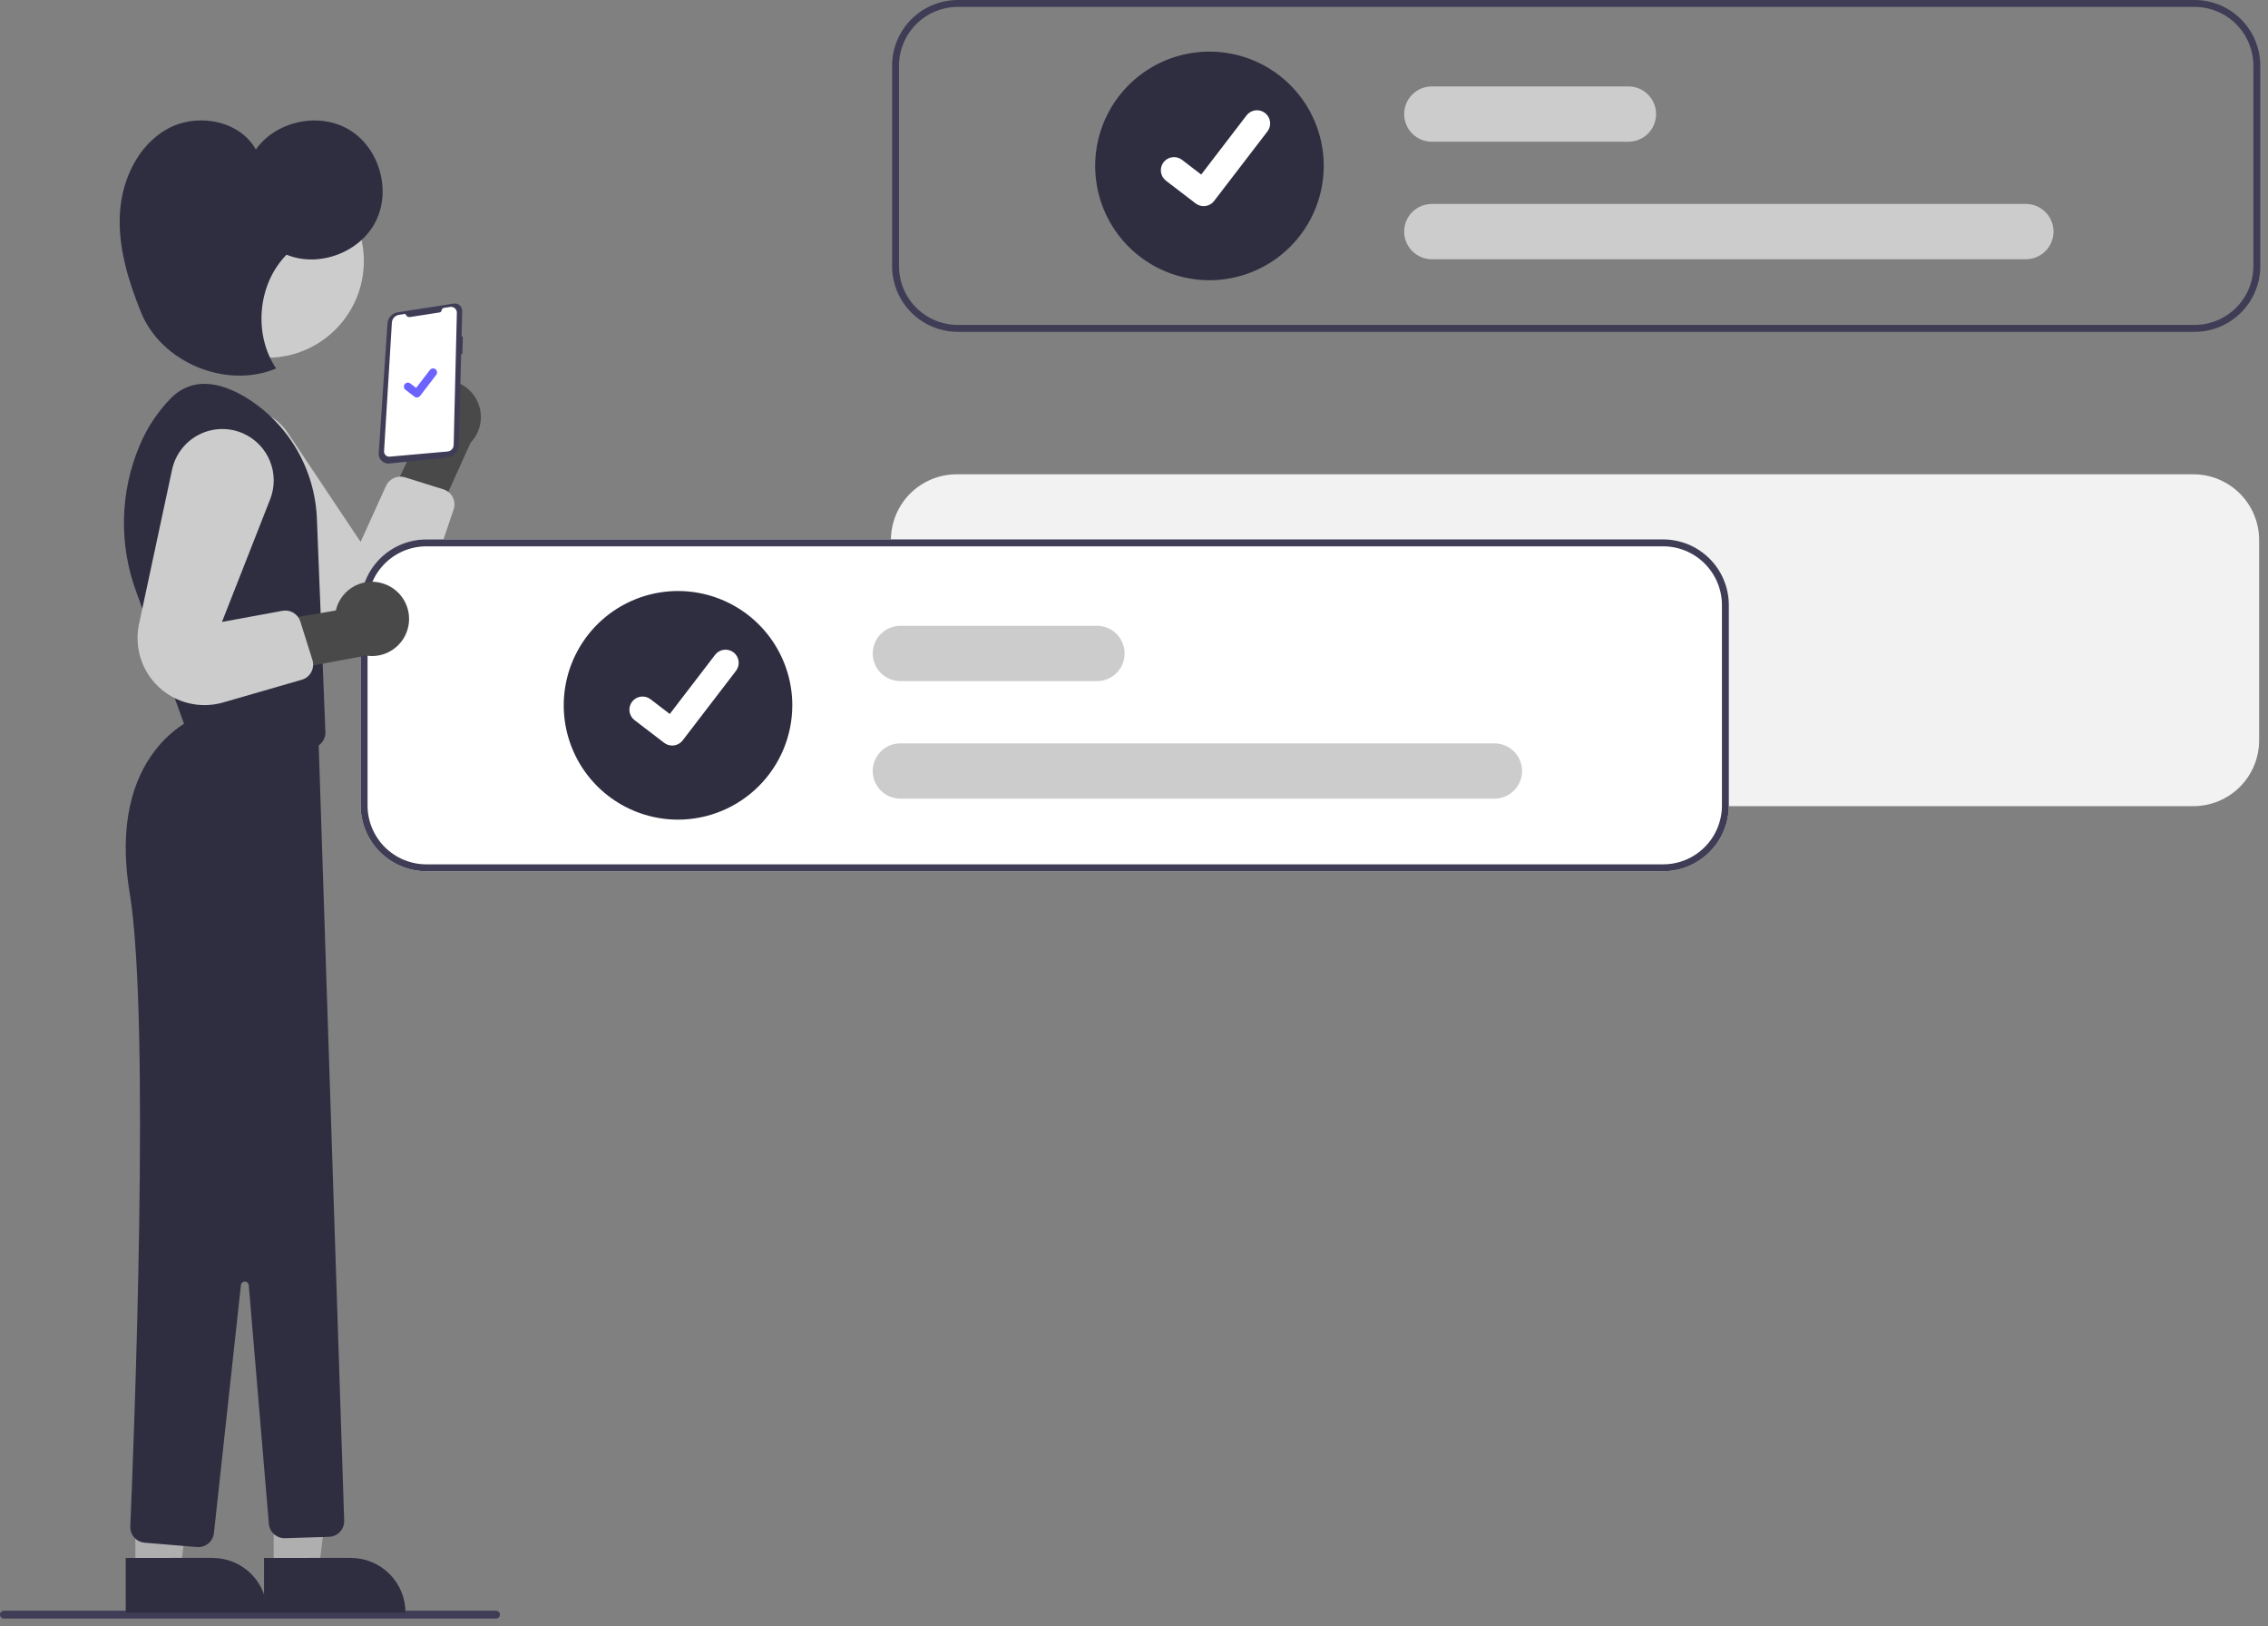 <svg width="265" height="190" viewBox="0 0 265 190" fill="none" xmlns="http://www.w3.org/2000/svg">
<rect x="0" y="0" width="265" height="190" fill="#808080" stroke="none"/>
<g clip-path="url(#clip0_632_912)">
<path d="M256.29 55.409H111.772C109.738 55.411 107.788 56.22 106.349 57.658C104.911 59.097 104.102 61.047 104.1 63.081V86.502C104.102 88.537 104.911 90.487 106.349 91.925C107.788 93.364 109.738 94.173 111.772 94.175H256.29C258.325 94.173 260.275 93.364 261.713 91.925C263.152 90.487 263.961 88.537 263.963 86.502V63.081C263.961 61.047 263.152 59.097 261.713 57.658C260.275 56.22 258.325 55.411 256.29 55.409Z" fill="#F2F2F2"/>
<path d="M57.956 189.085H0.46C0.338 189.085 0.221 189.037 0.135 188.95C0.048 188.864 0 188.747 0 188.625C0 188.503 0.048 188.386 0.135 188.3C0.221 188.214 0.338 188.165 0.46 188.165H57.956C58.078 188.165 58.195 188.214 58.281 188.3C58.367 188.386 58.416 188.503 58.416 188.625C58.416 188.747 58.367 188.864 58.281 188.95C58.195 189.037 58.078 189.085 57.956 189.085Z" fill="#3F3D56"/>
<path d="M49.514 45.066C48.98 45.403 48.528 45.852 48.187 46.383C47.846 46.913 47.626 47.512 47.541 48.137C47.457 48.762 47.511 49.398 47.699 50C47.887 50.601 48.205 51.155 48.63 51.621L44.45 60.547L49.254 64.41L54.98 51.722C55.715 50.956 56.144 49.947 56.185 48.886C56.226 47.825 55.877 46.786 55.203 45.966C54.529 45.145 53.578 44.601 52.529 44.435C51.481 44.269 50.408 44.494 49.514 45.066Z" fill="#494949"/>
<path d="M25.493 48.688C26.816 47.894 28.394 47.639 29.9 47.977C31.406 48.314 32.724 49.218 33.581 50.502L42.134 63.308L45.103 56.762C45.288 56.353 45.617 56.026 46.027 55.843C46.436 55.66 46.899 55.632 47.327 55.766L51.809 57.166C52.043 57.239 52.26 57.358 52.447 57.517C52.635 57.675 52.789 57.869 52.9 58.088C53.011 58.306 53.078 58.545 53.095 58.789C53.113 59.034 53.082 59.28 53.003 59.512L49.935 68.571C49.547 69.717 48.899 70.757 48.041 71.61C47.183 72.463 46.139 73.106 44.991 73.488C43.843 73.87 42.622 73.98 41.425 73.811C40.227 73.642 39.084 73.197 38.087 72.512C37.621 72.192 37.191 71.822 36.805 71.409L24.201 57.942C23.589 57.288 23.131 56.505 22.86 55.651C22.59 54.797 22.514 53.894 22.638 53.006C22.762 52.119 23.082 51.271 23.576 50.524C24.07 49.777 24.726 49.15 25.493 48.688Z" fill="#CCCCCC"/>
<path d="M53.162 35.456C53.392 35.462 53.609 35.559 53.768 35.725C53.926 35.891 54.012 36.114 54.006 36.343L53.932 39.316L54.081 39.33L54.028 41.349L53.882 41.33L53.618 51.98C53.609 52.344 53.467 52.693 53.22 52.961C52.973 53.229 52.636 53.398 52.274 53.436L45.502 54.149C45.337 54.166 45.171 54.147 45.014 54.093C44.857 54.039 44.714 53.952 44.595 53.837C44.475 53.722 44.382 53.582 44.323 53.427C44.263 53.273 44.238 53.107 44.249 52.941L45.276 37.778C45.298 37.459 45.427 37.157 45.643 36.922C45.859 36.687 46.148 36.532 46.463 36.483L53 35.467C53.054 35.459 53.108 35.455 53.162 35.456Z" fill="#3F3D56"/>
<path d="M47.921 37.035L51.358 36.501C51.419 36.492 51.477 36.462 51.52 36.416C51.563 36.371 51.59 36.313 51.597 36.251C51.605 36.18 51.635 36.114 51.684 36.063C51.733 36.012 51.798 35.978 51.868 35.967L52.592 35.855C52.691 35.839 52.791 35.846 52.888 35.874C52.983 35.902 53.072 35.95 53.147 36.016C53.222 36.082 53.282 36.164 53.322 36.255C53.362 36.347 53.382 36.446 53.38 36.546L53.008 51.986C53.003 52.178 52.928 52.361 52.797 52.501C52.666 52.64 52.488 52.727 52.297 52.744L45.53 53.346C45.444 53.353 45.357 53.342 45.275 53.313C45.194 53.284 45.119 53.238 45.057 53.178C44.995 53.117 44.947 53.044 44.915 52.963C44.884 52.882 44.871 52.796 44.876 52.709L45.789 37.685C45.802 37.464 45.891 37.254 46.04 37.09C46.19 36.926 46.391 36.818 46.61 36.784L47.373 36.666C47.401 36.785 47.473 36.889 47.575 36.958C47.676 37.026 47.8 37.054 47.921 37.035Z" fill="white"/>
<path d="M31.978 183.501L37.236 183.5L39.737 163.218L31.976 163.219L31.978 183.501Z" fill="#AFAFAF"/>
<path d="M47.378 188.383L30.851 188.384L30.851 181.999L40.992 181.998C41.83 181.998 42.661 182.163 43.435 182.484C44.21 182.805 44.914 183.275 45.507 183.868C46.1 184.461 46.571 185.165 46.891 185.939C47.212 186.714 47.378 187.544 47.378 188.383Z" fill="#2F2E41"/>
<path d="M15.816 183.501L21.075 183.5L23.575 163.218L15.815 163.219L15.816 183.501Z" fill="#AFAFAF"/>
<path d="M31.216 188.383L14.69 188.384L14.689 181.999L24.831 181.998C26.524 181.998 28.148 182.671 29.346 183.868C30.543 185.065 31.216 186.689 31.216 188.383Z" fill="#2F2E41"/>
<path d="M31.216 41.796C37.456 41.796 42.514 36.738 42.514 30.498C42.514 24.259 37.456 19.201 31.216 19.201C24.977 19.201 19.919 24.259 19.919 30.498C19.919 36.738 24.977 41.796 31.216 41.796Z" fill="#CCCCCC"/>
<path d="M37.031 60.724C36.938 57.819 36.12 54.984 34.652 52.477C33.183 49.969 31.111 47.869 28.622 46.367C25.704 44.647 22.509 43.977 19.968 46.518C18.442 48.083 17.219 49.917 16.363 51.928C14.012 57.408 13.858 63.582 15.934 69.172L21.983 85.885L35.984 87.401C36.247 87.43 36.513 87.401 36.764 87.318C37.015 87.234 37.245 87.097 37.438 86.917C37.631 86.736 37.783 86.516 37.884 86.271C37.984 86.027 38.031 85.763 38.02 85.499L37.031 60.724Z" fill="#2F2E41"/>
<path d="M22.871 83.827C22.871 83.827 12.411 87.732 15.145 104.267C17.599 119.105 15.649 168.354 15.223 178.309C15.203 178.784 15.367 179.248 15.681 179.604C15.995 179.96 16.435 180.181 16.909 180.22L23.015 180.729C23.493 180.769 23.968 180.62 24.338 180.315C24.708 180.009 24.944 179.571 24.996 179.094L28.15 150.129C28.162 150.015 28.216 149.91 28.302 149.834C28.388 149.758 28.498 149.717 28.613 149.719C28.727 149.72 28.837 149.764 28.921 149.842C29.004 149.92 29.056 150.026 29.066 150.14L31.415 178.012C31.455 178.481 31.673 178.918 32.025 179.231C32.377 179.544 32.836 179.711 33.307 179.696L38.435 179.534C38.677 179.526 38.915 179.471 39.135 179.371C39.356 179.272 39.554 179.129 39.72 178.953C39.885 178.777 40.014 178.569 40.099 178.343C40.184 178.117 40.224 177.876 40.216 177.634L37.195 85.758L22.871 83.827Z" fill="#2F2E41"/>
<path d="M33.484 29.754C37.262 31.303 42.087 29.493 43.914 25.841C45.741 22.189 44.295 17.242 40.789 15.148C37.283 13.055 32.242 14.128 29.893 17.468C27.982 14.026 22.976 13.148 19.539 15.069C16.102 16.99 14.23 21.013 14.008 24.945C13.786 28.876 14.981 32.748 16.439 36.406C18.797 42.322 26.389 45.508 32.263 43.046C29.574 39.041 30.105 33.18 33.484 29.754Z" fill="#2F2E41"/>
<path d="M48.709 46.436C48.609 46.437 48.511 46.404 48.43 46.344L48.425 46.34L47.375 45.536C47.326 45.499 47.285 45.453 47.255 45.4C47.224 45.346 47.204 45.288 47.196 45.227C47.188 45.166 47.192 45.105 47.208 45.045C47.224 44.986 47.251 44.931 47.288 44.882C47.326 44.833 47.372 44.792 47.425 44.762C47.478 44.731 47.537 44.711 47.598 44.703C47.659 44.695 47.72 44.699 47.779 44.715C47.839 44.731 47.894 44.758 47.943 44.795L48.623 45.317L50.231 43.22C50.268 43.171 50.315 43.13 50.368 43.1C50.421 43.069 50.479 43.049 50.54 43.041C50.601 43.033 50.663 43.037 50.722 43.053C50.781 43.069 50.837 43.096 50.885 43.133C50.983 43.209 51.048 43.32 51.064 43.443C51.08 43.566 51.047 43.69 50.972 43.788L49.081 46.254C49.037 46.311 48.981 46.356 48.916 46.388C48.852 46.42 48.781 46.436 48.71 46.436L48.709 46.436Z" fill="#6C63FF"/>
<path d="M256.426 0H111.908C109.874 0.002 107.924 0.811 106.485 2.249C105.047 3.688 104.238 5.638 104.236 7.672V31.093C104.238 33.127 105.047 35.078 106.485 36.516C107.924 37.955 109.874 38.764 111.908 38.766H256.426C258.461 38.764 260.411 37.955 261.849 36.516C263.288 35.078 264.097 33.127 264.099 31.093V7.672C264.097 5.638 263.288 3.688 261.849 2.249C260.411 0.811 258.461 0.002 256.426 0ZM263.291 31.093C263.288 32.913 262.564 34.658 261.278 35.944C259.991 37.231 258.246 37.955 256.426 37.958H111.908C110.088 37.955 108.344 37.231 107.057 35.944C105.77 34.658 105.046 32.913 105.043 31.093V7.672C105.046 5.853 105.77 4.108 107.057 2.821C108.344 1.534 110.088 0.81 111.908 0.808H256.426C258.246 0.81 259.991 1.534 261.278 2.821C262.564 4.108 263.288 5.853 263.291 7.672V31.093Z" fill="#3F3D56"/>
<path d="M141.318 32.737C138.677 32.737 136.095 31.954 133.899 30.486C131.703 29.019 129.991 26.934 128.98 24.494C127.97 22.053 127.705 19.368 128.22 16.778C128.736 14.188 130.008 11.808 131.875 9.941C133.743 8.073 136.122 6.801 138.712 6.286C141.303 5.771 143.988 6.035 146.428 7.046C148.868 8.057 150.954 9.768 152.421 11.964C153.888 14.16 154.671 16.742 154.671 19.383C154.667 22.924 153.259 26.318 150.756 28.821C148.252 31.325 144.858 32.733 141.318 32.737Z" fill="#2F2E41"/>
<path d="M236.708 30.285H167.298C166.441 30.285 165.62 29.945 165.014 29.339C164.408 28.733 164.068 27.912 164.068 27.055C164.068 26.198 164.408 25.376 165.014 24.77C165.62 24.165 166.441 23.824 167.298 23.824H236.708C237.565 23.824 238.386 24.165 238.992 24.77C239.598 25.376 239.938 26.198 239.938 27.055C239.938 27.912 239.598 28.733 238.992 29.339C238.386 29.945 237.565 30.285 236.708 30.285Z" fill="#CCCCCC"/>
<path d="M190.27 16.556H167.298C166.441 16.556 165.62 16.215 165.014 15.61C164.408 15.004 164.068 14.182 164.068 13.325C164.068 12.468 164.408 11.647 165.014 11.041C165.62 10.435 166.441 10.095 167.298 10.095H190.27C191.127 10.095 191.948 10.435 192.554 11.041C193.16 11.647 193.5 12.468 193.5 13.325C193.5 14.182 193.16 15.004 192.554 15.61C191.948 16.215 191.127 16.556 190.27 16.556Z" fill="#CCCCCC"/>
<path d="M140.636 24.08C140.304 24.08 139.982 23.973 139.717 23.774L139.7 23.762L136.239 21.114C136.079 20.992 135.944 20.838 135.842 20.663C135.741 20.488 135.675 20.295 135.648 20.095C135.622 19.895 135.635 19.691 135.687 19.495C135.739 19.3 135.829 19.117 135.952 18.956C136.075 18.796 136.229 18.661 136.404 18.56C136.579 18.459 136.772 18.393 136.973 18.367C137.173 18.341 137.377 18.354 137.572 18.407C137.768 18.459 137.951 18.55 138.111 18.673L140.353 20.392L145.65 13.481C145.773 13.321 145.926 13.186 146.101 13.085C146.276 12.984 146.469 12.919 146.669 12.892C146.869 12.866 147.073 12.879 147.268 12.931C147.463 12.983 147.646 13.073 147.806 13.196L147.806 13.197L147.773 13.242L147.807 13.197C148.13 13.445 148.342 13.812 148.395 14.216C148.449 14.62 148.339 15.029 148.092 15.353L141.86 23.478C141.716 23.665 141.531 23.817 141.319 23.921C141.107 24.025 140.873 24.079 140.637 24.078L140.636 24.08Z" fill="white"/>
<path d="M194.331 63.016H49.813C47.779 63.017 45.828 63.826 44.39 65.265C42.951 66.703 42.142 68.654 42.14 70.688V94.109C42.142 96.143 42.951 98.094 44.39 99.532C45.828 100.97 47.779 101.779 49.813 101.781H194.331C196.365 101.779 198.316 100.97 199.754 99.532C201.192 98.094 202.001 96.143 202.003 94.109V70.688C202.001 68.654 201.192 66.703 199.754 65.265C198.316 63.826 196.365 63.017 194.331 63.016Z" fill="white"/>
<path d="M194.331 63.016H49.813C47.779 63.017 45.828 63.826 44.39 65.265C42.951 66.703 42.142 68.654 42.14 70.688V94.109C42.142 96.143 42.951 98.094 44.39 99.532C45.828 100.97 47.779 101.779 49.813 101.781H194.331C196.365 101.779 198.316 100.97 199.754 99.532C201.192 98.094 202.001 96.143 202.003 94.109V70.688C202.001 68.654 201.192 66.703 199.754 65.265C198.316 63.826 196.365 63.017 194.331 63.016ZM201.196 94.109C201.193 95.929 200.469 97.673 199.182 98.96C197.895 100.247 196.151 100.971 194.331 100.974H49.813C47.993 100.971 46.248 100.247 44.962 98.96C43.675 97.673 42.95 95.929 42.948 94.109V70.688C42.95 68.868 43.675 67.124 44.962 65.837C46.248 64.55 47.993 63.826 49.813 63.823H194.331C196.151 63.826 197.895 64.55 199.182 65.837C200.469 67.124 201.193 68.868 201.196 70.688V94.109Z" fill="#3F3D56"/>
<path d="M79.222 95.752C76.581 95.752 73.999 94.968 71.803 93.501C69.607 92.034 67.896 89.948 66.885 87.508C65.874 85.068 65.61 82.383 66.125 79.793C66.64 77.202 67.912 74.823 69.78 72.955C71.647 71.088 74.027 69.816 76.617 69.3C79.207 68.785 81.892 69.05 84.332 70.06C86.773 71.071 88.858 72.783 90.326 74.979C91.793 77.175 92.576 79.757 92.576 82.398C92.572 85.938 91.164 89.332 88.66 91.836C86.157 94.339 82.763 95.748 79.222 95.752Z" fill="#2F2E41"/>
<path d="M174.613 93.301H105.203C104.346 93.301 103.524 92.96 102.919 92.355C102.313 91.749 101.972 90.927 101.972 90.07C101.972 89.213 102.313 88.392 102.919 87.786C103.524 87.18 104.346 86.84 105.203 86.84H174.613C175.469 86.84 176.291 87.18 176.897 87.786C177.503 88.392 177.843 89.213 177.843 90.07C177.843 90.927 177.503 91.749 176.897 92.355C176.291 92.96 175.469 93.301 174.613 93.301Z" fill="#CCCCCC"/>
<path d="M128.175 79.571H105.203C104.779 79.571 104.359 79.488 103.967 79.325C103.575 79.163 103.219 78.925 102.919 78.625C102.619 78.325 102.381 77.969 102.218 77.577C102.056 77.185 101.972 76.765 101.972 76.341C101.972 75.917 102.056 75.496 102.218 75.105C102.381 74.713 102.619 74.356 102.919 74.056C103.219 73.757 103.575 73.519 103.967 73.356C104.359 73.194 104.779 73.11 105.203 73.11H128.175C129.031 73.11 129.853 73.451 130.459 74.056C131.065 74.662 131.405 75.484 131.405 76.341C131.405 77.198 131.065 78.019 130.459 78.625C129.853 79.231 129.031 79.571 128.175 79.571Z" fill="#CCCCCC"/>
<path d="M78.54 87.095C78.209 87.096 77.886 86.989 77.621 86.79L77.605 86.778L74.144 84.13C73.983 84.007 73.848 83.854 73.747 83.679C73.645 83.504 73.58 83.311 73.553 83.111C73.526 82.91 73.54 82.706 73.592 82.511C73.644 82.316 73.734 82.132 73.857 81.972C73.98 81.812 74.133 81.677 74.309 81.576C74.484 81.475 74.677 81.409 74.877 81.383C75.078 81.356 75.282 81.37 75.477 81.422C75.672 81.475 75.855 81.565 76.015 81.689L78.257 83.408L83.555 76.497C83.678 76.336 83.831 76.202 84.006 76.101C84.18 76 84.374 75.934 84.574 75.908C84.774 75.881 84.977 75.895 85.172 75.947C85.367 75.999 85.55 76.089 85.71 76.212L85.711 76.212L85.678 76.258L85.712 76.212C86.035 76.461 86.246 76.827 86.3 77.231C86.353 77.636 86.244 78.044 85.996 78.368L79.765 86.494C79.621 86.681 79.436 86.832 79.223 86.936C79.011 87.04 78.778 87.094 78.542 87.094L78.54 87.095Z" fill="white"/>
<path d="M45.126 68.299C44.546 68.053 43.918 67.938 43.288 67.961C42.658 67.984 42.041 68.145 41.479 68.433C40.918 68.72 40.427 69.127 40.04 69.625C39.653 70.123 39.38 70.7 39.241 71.315L29.526 72.979L29.097 79.129L42.783 76.586C43.832 76.753 44.905 76.529 45.799 75.957C46.694 75.385 47.347 74.505 47.636 73.483C47.925 72.462 47.829 71.37 47.366 70.414C46.904 69.459 46.107 68.706 45.126 68.299Z" fill="#494949"/>
<path d="M28.439 50.646C29.847 51.278 30.957 52.428 31.54 53.857C32.122 55.286 32.132 56.884 31.568 58.321L25.937 72.654L33.006 71.355C33.448 71.274 33.904 71.357 34.288 71.588C34.673 71.82 34.959 72.184 35.094 72.612L36.503 77.091C36.577 77.325 36.603 77.571 36.58 77.815C36.557 78.059 36.485 78.297 36.369 78.513C36.254 78.729 36.095 78.92 35.905 79.074C35.714 79.228 35.494 79.343 35.258 79.411L26.07 82.064C24.907 82.399 23.683 82.461 22.493 82.244C21.303 82.027 20.179 81.537 19.21 80.812C18.241 80.088 17.454 79.148 16.909 78.068C16.364 76.988 16.077 75.796 16.07 74.586C16.067 74.021 16.125 73.457 16.244 72.904L20.104 54.867C20.292 53.991 20.673 53.169 21.22 52.459C21.766 51.749 22.465 51.171 23.264 50.766C24.063 50.361 24.942 50.141 25.838 50.12C26.733 50.099 27.622 50.279 28.439 50.646Z" fill="#CCCCCC"/>
</g>
<defs>
<clipPath id="clip0_632_912">
<rect width="264.099" height="189.085" fill="white"/>
</clipPath>
</defs>
</svg>

